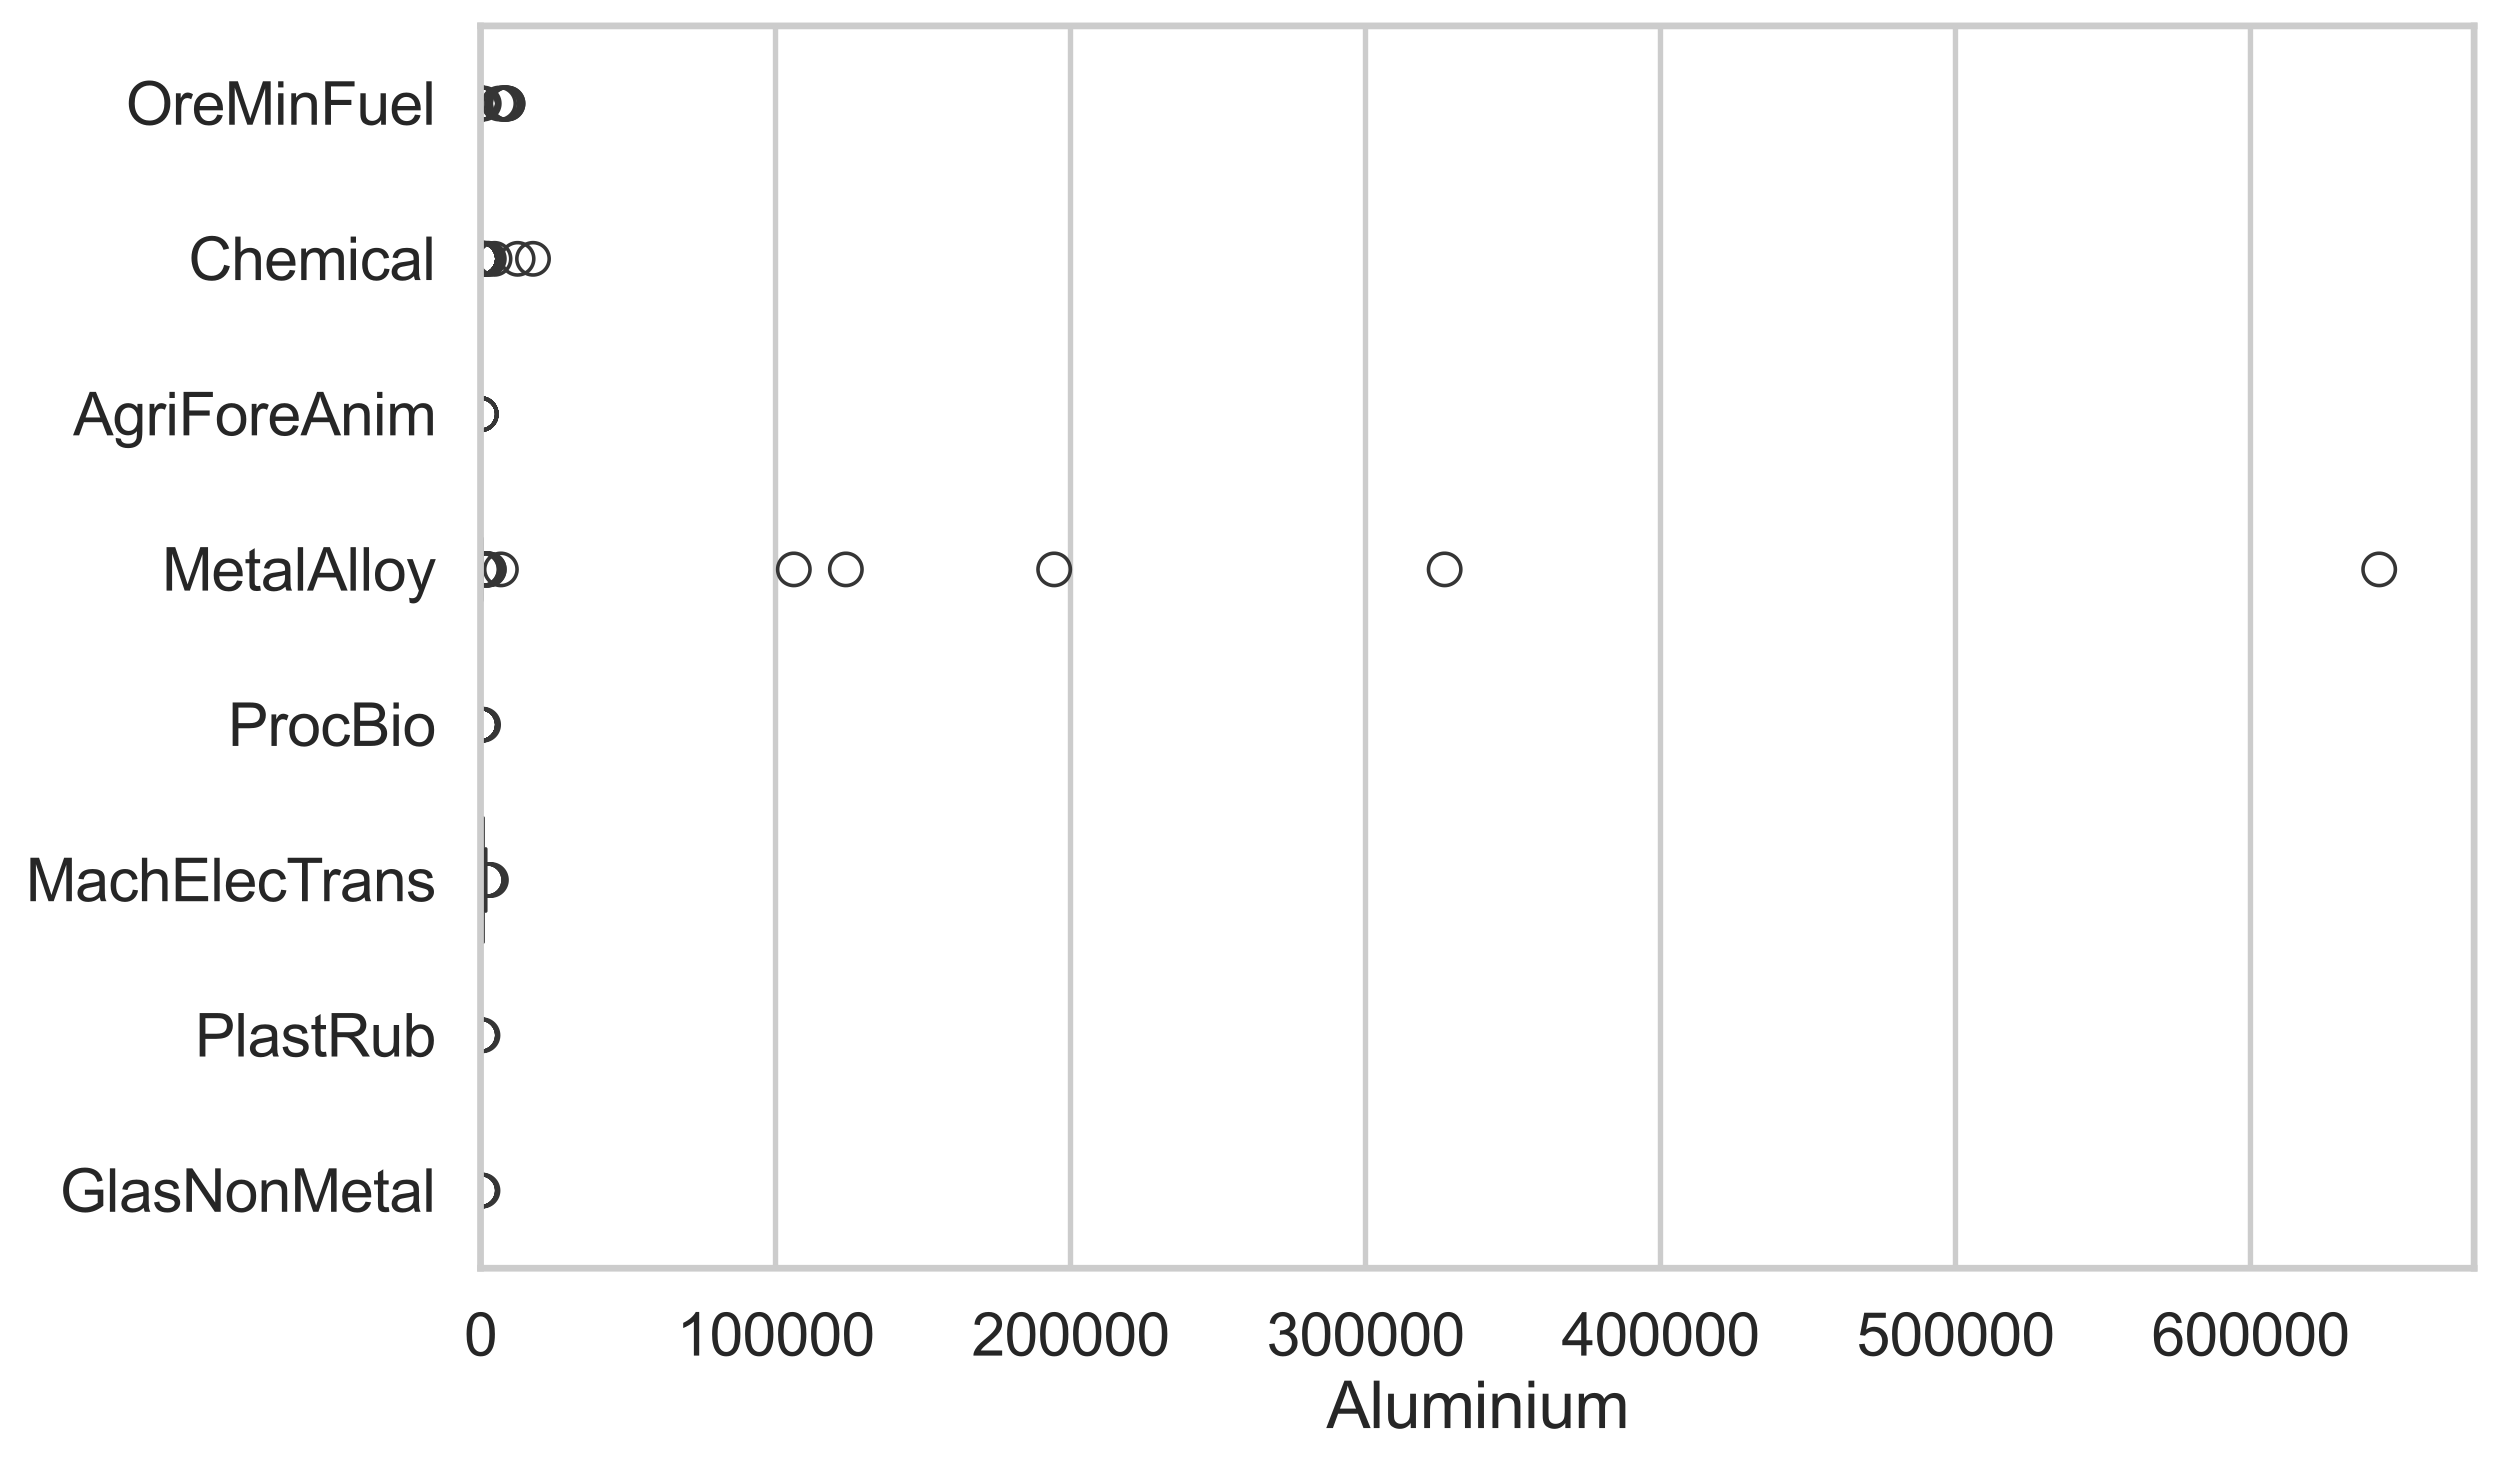 <?xml version="1.0" encoding="utf-8" standalone="no"?>
<!DOCTYPE svg PUBLIC "-//W3C//DTD SVG 1.1//EN"
  "http://www.w3.org/Graphics/SVG/1.1/DTD/svg11.dtd">
<svg xmlns:xlink="http://www.w3.org/1999/xlink" width="695.577pt" height="408.111pt" viewBox="0 0 695.577 408.111" xmlns="http://www.w3.org/2000/svg" version="1.1">
 <defs>
  <style type="text/css">*{stroke-linejoin: round; stroke-linecap: butt}</style>
 </defs>
 <g id="figure_1">
  <g id="patch_1">
   <path d="M 0 408.111 
L 695.577 408.111 
L 695.577 0 
L 0 0 
z
" style="fill: #ffffff"/>
  </g>
  <g id="axes_1">
   <g id="patch_2">
    <path d="M 133.697 352.86 
L 688.377 352.86 
L 688.377 7.2 
L 133.697 7.2 
z
" style="fill: #ffffff"/>
   </g>
   <g id="matplotlib.axis_1">
    <g id="xtick_1">
     <g id="line2d_1">
      <path d="M 133.697 352.86 
L 133.697 7.2 
" clip-path="url(#pdecc37260f)" style="fill: none; stroke: #cccccc; stroke-width: 1.5; stroke-linecap: round"/>
     </g>
     <g id="text_1">
      <!-- 0 -->
      <g style="fill: #262626" transform="translate(129.109 377.17) scale(0.165 -0.165)">
       <defs>
        <path id="ArialMT-30" d="M 266 2259 
Q 266 3072 433 3567 
Q 600 4063 929 4331 
Q 1259 4600 1759 4600 
Q 2128 4600 2406 4451 
Q 2684 4303 2865 4023 
Q 3047 3744 3150 3342 
Q 3253 2941 3253 2259 
Q 3253 1453 3087 958 
Q 2922 463 2592 192 
Q 2263 -78 1759 -78 
Q 1097 -78 719 397 
Q 266 969 266 2259 
z
M 844 2259 
Q 844 1131 1108 757 
Q 1372 384 1759 384 
Q 2147 384 2411 759 
Q 2675 1134 2675 2259 
Q 2675 3391 2411 3762 
Q 2147 4134 1753 4134 
Q 1366 4134 1134 3806 
Q 844 3388 844 2259 
z
" transform="scale(0.016)"/>
       </defs>
       <use xlink:href="#ArialMT-30"/>
      </g>
     </g>
    </g>
    <g id="xtick_2">
     <g id="line2d_2">
      <path d="M 215.772 352.86 
L 215.772 7.2 
" clip-path="url(#pdecc37260f)" style="fill: none; stroke: #cccccc; stroke-width: 1.5; stroke-linecap: round"/>
     </g>
     <g id="text_2">
      <!-- 100000 -->
      <g style="fill: #262626" transform="translate(188.246 377.17) scale(0.165 -0.165)">
       <defs>
        <path id="ArialMT-31" d="M 2384 0 
L 1822 0 
L 1822 3584 
Q 1619 3391 1289 3197 
Q 959 3003 697 2906 
L 697 3450 
Q 1169 3672 1522 3987 
Q 1875 4303 2022 4600 
L 2384 4600 
L 2384 0 
z
" transform="scale(0.016)"/>
       </defs>
       <use xlink:href="#ArialMT-31"/>
       <use xlink:href="#ArialMT-30" transform="translate(55.615 0)"/>
       <use xlink:href="#ArialMT-30" transform="translate(111.23 0)"/>
       <use xlink:href="#ArialMT-30" transform="translate(166.846 0)"/>
       <use xlink:href="#ArialMT-30" transform="translate(222.461 0)"/>
       <use xlink:href="#ArialMT-30" transform="translate(278.076 0)"/>
      </g>
     </g>
    </g>
    <g id="xtick_3">
     <g id="line2d_3">
      <path d="M 297.848 352.86 
L 297.848 7.2 
" clip-path="url(#pdecc37260f)" style="fill: none; stroke: #cccccc; stroke-width: 1.5; stroke-linecap: round"/>
     </g>
     <g id="text_3">
      <!-- 200000 -->
      <g style="fill: #262626" transform="translate(270.321 377.17) scale(0.165 -0.165)">
       <defs>
        <path id="ArialMT-32" d="M 3222 541 
L 3222 0 
L 194 0 
Q 188 203 259 391 
Q 375 700 629 1000 
Q 884 1300 1366 1694 
Q 2113 2306 2375 2664 
Q 2638 3022 2638 3341 
Q 2638 3675 2398 3904 
Q 2159 4134 1775 4134 
Q 1369 4134 1125 3890 
Q 881 3647 878 3216 
L 300 3275 
Q 359 3922 746 4261 
Q 1134 4600 1788 4600 
Q 2447 4600 2831 4234 
Q 3216 3869 3216 3328 
Q 3216 3053 3103 2787 
Q 2991 2522 2730 2228 
Q 2469 1934 1863 1422 
Q 1356 997 1212 845 
Q 1069 694 975 541 
L 3222 541 
z
" transform="scale(0.016)"/>
       </defs>
       <use xlink:href="#ArialMT-32"/>
       <use xlink:href="#ArialMT-30" transform="translate(55.615 0)"/>
       <use xlink:href="#ArialMT-30" transform="translate(111.23 0)"/>
       <use xlink:href="#ArialMT-30" transform="translate(166.846 0)"/>
       <use xlink:href="#ArialMT-30" transform="translate(222.461 0)"/>
       <use xlink:href="#ArialMT-30" transform="translate(278.076 0)"/>
      </g>
     </g>
    </g>
    <g id="xtick_4">
     <g id="line2d_4">
      <path d="M 379.923 352.86 
L 379.923 7.2 
" clip-path="url(#pdecc37260f)" style="fill: none; stroke: #cccccc; stroke-width: 1.5; stroke-linecap: round"/>
     </g>
     <g id="text_4">
      <!-- 300000 -->
      <g style="fill: #262626" transform="translate(352.397 377.17) scale(0.165 -0.165)">
       <defs>
        <path id="ArialMT-33" d="M 269 1209 
L 831 1284 
Q 928 806 1161 595 
Q 1394 384 1728 384 
Q 2125 384 2398 659 
Q 2672 934 2672 1341 
Q 2672 1728 2419 1979 
Q 2166 2231 1775 2231 
Q 1616 2231 1378 2169 
L 1441 2663 
Q 1497 2656 1531 2656 
Q 1891 2656 2178 2843 
Q 2466 3031 2466 3422 
Q 2466 3731 2256 3934 
Q 2047 4138 1716 4138 
Q 1388 4138 1169 3931 
Q 950 3725 888 3313 
L 325 3413 
Q 428 3978 793 4289 
Q 1159 4600 1703 4600 
Q 2078 4600 2393 4439 
Q 2709 4278 2876 4000 
Q 3044 3722 3044 3409 
Q 3044 3113 2884 2869 
Q 2725 2625 2413 2481 
Q 2819 2388 3044 2092 
Q 3269 1797 3269 1353 
Q 3269 753 2831 336 
Q 2394 -81 1725 -81 
Q 1122 -81 723 278 
Q 325 638 269 1209 
z
" transform="scale(0.016)"/>
       </defs>
       <use xlink:href="#ArialMT-33"/>
       <use xlink:href="#ArialMT-30" transform="translate(55.615 0)"/>
       <use xlink:href="#ArialMT-30" transform="translate(111.23 0)"/>
       <use xlink:href="#ArialMT-30" transform="translate(166.846 0)"/>
       <use xlink:href="#ArialMT-30" transform="translate(222.461 0)"/>
       <use xlink:href="#ArialMT-30" transform="translate(278.076 0)"/>
      </g>
     </g>
    </g>
    <g id="xtick_5">
     <g id="line2d_5">
      <path d="M 461.999 352.86 
L 461.999 7.2 
" clip-path="url(#pdecc37260f)" style="fill: none; stroke: #cccccc; stroke-width: 1.5; stroke-linecap: round"/>
     </g>
     <g id="text_5">
      <!-- 400000 -->
      <g style="fill: #262626" transform="translate(434.472 377.17) scale(0.165 -0.165)">
       <defs>
        <path id="ArialMT-34" d="M 2069 0 
L 2069 1097 
L 81 1097 
L 81 1613 
L 2172 4581 
L 2631 4581 
L 2631 1613 
L 3250 1613 
L 3250 1097 
L 2631 1097 
L 2631 0 
L 2069 0 
z
M 2069 1613 
L 2069 3678 
L 634 1613 
L 2069 1613 
z
" transform="scale(0.016)"/>
       </defs>
       <use xlink:href="#ArialMT-34"/>
       <use xlink:href="#ArialMT-30" transform="translate(55.615 0)"/>
       <use xlink:href="#ArialMT-30" transform="translate(111.23 0)"/>
       <use xlink:href="#ArialMT-30" transform="translate(166.846 0)"/>
       <use xlink:href="#ArialMT-30" transform="translate(222.461 0)"/>
       <use xlink:href="#ArialMT-30" transform="translate(278.076 0)"/>
      </g>
     </g>
    </g>
    <g id="xtick_6">
     <g id="line2d_6">
      <path d="M 544.074 352.86 
L 544.074 7.2 
" clip-path="url(#pdecc37260f)" style="fill: none; stroke: #cccccc; stroke-width: 1.5; stroke-linecap: round"/>
     </g>
     <g id="text_6">
      <!-- 500000 -->
      <g style="fill: #262626" transform="translate(516.548 377.17) scale(0.165 -0.165)">
       <defs>
        <path id="ArialMT-35" d="M 266 1200 
L 856 1250 
Q 922 819 1161 601 
Q 1400 384 1738 384 
Q 2144 384 2425 690 
Q 2706 997 2706 1503 
Q 2706 1984 2436 2262 
Q 2166 2541 1728 2541 
Q 1456 2541 1237 2417 
Q 1019 2294 894 2097 
L 366 2166 
L 809 4519 
L 3088 4519 
L 3088 3981 
L 1259 3981 
L 1013 2750 
Q 1425 3038 1878 3038 
Q 2478 3038 2890 2622 
Q 3303 2206 3303 1553 
Q 3303 931 2941 478 
Q 2500 -78 1738 -78 
Q 1113 -78 717 272 
Q 322 622 266 1200 
z
" transform="scale(0.016)"/>
       </defs>
       <use xlink:href="#ArialMT-35"/>
       <use xlink:href="#ArialMT-30" transform="translate(55.615 0)"/>
       <use xlink:href="#ArialMT-30" transform="translate(111.23 0)"/>
       <use xlink:href="#ArialMT-30" transform="translate(166.846 0)"/>
       <use xlink:href="#ArialMT-30" transform="translate(222.461 0)"/>
       <use xlink:href="#ArialMT-30" transform="translate(278.076 0)"/>
      </g>
     </g>
    </g>
    <g id="xtick_7">
     <g id="line2d_7">
      <path d="M 626.15 352.86 
L 626.15 7.2 
" clip-path="url(#pdecc37260f)" style="fill: none; stroke: #cccccc; stroke-width: 1.5; stroke-linecap: round"/>
     </g>
     <g id="text_7">
      <!-- 600000 -->
      <g style="fill: #262626" transform="translate(598.623 377.17) scale(0.165 -0.165)">
       <defs>
        <path id="ArialMT-36" d="M 3184 3459 
L 2625 3416 
Q 2550 3747 2413 3897 
Q 2184 4138 1850 4138 
Q 1581 4138 1378 3988 
Q 1113 3794 959 3422 
Q 806 3050 800 2363 
Q 1003 2672 1297 2822 
Q 1591 2972 1913 2972 
Q 2475 2972 2870 2558 
Q 3266 2144 3266 1488 
Q 3266 1056 3080 686 
Q 2894 316 2569 119 
Q 2244 -78 1831 -78 
Q 1128 -78 684 439 
Q 241 956 241 2144 
Q 241 3472 731 4075 
Q 1159 4600 1884 4600 
Q 2425 4600 2770 4297 
Q 3116 3994 3184 3459 
z
M 888 1484 
Q 888 1194 1011 928 
Q 1134 663 1356 523 
Q 1578 384 1822 384 
Q 2178 384 2434 671 
Q 2691 959 2691 1453 
Q 2691 1928 2437 2201 
Q 2184 2475 1800 2475 
Q 1419 2475 1153 2201 
Q 888 1928 888 1484 
z
" transform="scale(0.016)"/>
       </defs>
       <use xlink:href="#ArialMT-36"/>
       <use xlink:href="#ArialMT-30" transform="translate(55.615 0)"/>
       <use xlink:href="#ArialMT-30" transform="translate(111.23 0)"/>
       <use xlink:href="#ArialMT-30" transform="translate(166.846 0)"/>
       <use xlink:href="#ArialMT-30" transform="translate(222.461 0)"/>
       <use xlink:href="#ArialMT-30" transform="translate(278.076 0)"/>
      </g>
     </g>
    </g>
    <g id="text_8">
     <!-- Aluminium -->
     <g style="fill: #262626" transform="translate(369.027 397.334) scale(0.18 -0.18)">
      <defs>
       <path id="ArialMT-41" d="M -9 0 
L 1750 4581 
L 2403 4581 
L 4278 0 
L 3588 0 
L 3053 1388 
L 1138 1388 
L 634 0 
L -9 0 
z
M 1313 1881 
L 2866 1881 
L 2388 3150 
Q 2169 3728 2063 4100 
Q 1975 3659 1816 3225 
L 1313 1881 
z
" transform="scale(0.016)"/>
       <path id="ArialMT-6c" d="M 409 0 
L 409 4581 
L 972 4581 
L 972 0 
L 409 0 
z
" transform="scale(0.016)"/>
       <path id="ArialMT-75" d="M 2597 0 
L 2597 488 
Q 2209 -75 1544 -75 
Q 1250 -75 995 37 
Q 741 150 617 320 
Q 494 491 444 738 
Q 409 903 409 1263 
L 409 3319 
L 972 3319 
L 972 1478 
Q 972 1038 1006 884 
Q 1059 663 1231 536 
Q 1403 409 1656 409 
Q 1909 409 2131 539 
Q 2353 669 2445 892 
Q 2538 1116 2538 1541 
L 2538 3319 
L 3100 3319 
L 3100 0 
L 2597 0 
z
" transform="scale(0.016)"/>
       <path id="ArialMT-6d" d="M 422 0 
L 422 3319 
L 925 3319 
L 925 2853 
Q 1081 3097 1340 3245 
Q 1600 3394 1931 3394 
Q 2300 3394 2536 3241 
Q 2772 3088 2869 2813 
Q 3263 3394 3894 3394 
Q 4388 3394 4653 3120 
Q 4919 2847 4919 2278 
L 4919 0 
L 4359 0 
L 4359 2091 
Q 4359 2428 4304 2576 
Q 4250 2725 4106 2815 
Q 3963 2906 3769 2906 
Q 3419 2906 3187 2673 
Q 2956 2441 2956 1928 
L 2956 0 
L 2394 0 
L 2394 2156 
Q 2394 2531 2256 2718 
Q 2119 2906 1806 2906 
Q 1569 2906 1367 2781 
Q 1166 2656 1075 2415 
Q 984 2175 984 1722 
L 984 0 
L 422 0 
z
" transform="scale(0.016)"/>
       <path id="ArialMT-69" d="M 425 3934 
L 425 4581 
L 988 4581 
L 988 3934 
L 425 3934 
z
M 425 0 
L 425 3319 
L 988 3319 
L 988 0 
L 425 0 
z
" transform="scale(0.016)"/>
       <path id="ArialMT-6e" d="M 422 0 
L 422 3319 
L 928 3319 
L 928 2847 
Q 1294 3394 1984 3394 
Q 2284 3394 2536 3286 
Q 2788 3178 2913 3003 
Q 3038 2828 3088 2588 
Q 3119 2431 3119 2041 
L 3119 0 
L 2556 0 
L 2556 2019 
Q 2556 2363 2490 2533 
Q 2425 2703 2258 2804 
Q 2091 2906 1866 2906 
Q 1506 2906 1245 2678 
Q 984 2450 984 1813 
L 984 0 
L 422 0 
z
" transform="scale(0.016)"/>
      </defs>
      <use xlink:href="#ArialMT-41"/>
      <use xlink:href="#ArialMT-6c" transform="translate(66.699 0)"/>
      <use xlink:href="#ArialMT-75" transform="translate(88.916 0)"/>
      <use xlink:href="#ArialMT-6d" transform="translate(144.531 0)"/>
      <use xlink:href="#ArialMT-69" transform="translate(227.832 0)"/>
      <use xlink:href="#ArialMT-6e" transform="translate(250.049 0)"/>
      <use xlink:href="#ArialMT-69" transform="translate(305.664 0)"/>
      <use xlink:href="#ArialMT-75" transform="translate(327.881 0)"/>
      <use xlink:href="#ArialMT-6d" transform="translate(383.496 0)"/>
     </g>
    </g>
   </g>
   <g id="matplotlib.axis_2">
    <g id="ytick_1">
     <g id="text_9">
      <!-- OreMinFuel -->
      <g style="fill: #262626" transform="translate(35.013 34.709) scale(0.165 -0.165)">
       <defs>
        <path id="ArialMT-4f" d="M 309 2231 
Q 309 3372 921 4017 
Q 1534 4663 2503 4663 
Q 3138 4663 3647 4359 
Q 4156 4056 4423 3514 
Q 4691 2972 4691 2284 
Q 4691 1588 4409 1038 
Q 4128 488 3612 205 
Q 3097 -78 2500 -78 
Q 1853 -78 1343 234 
Q 834 547 571 1087 
Q 309 1628 309 2231 
z
M 934 2222 
Q 934 1394 1379 917 
Q 1825 441 2497 441 
Q 3181 441 3623 922 
Q 4066 1403 4066 2288 
Q 4066 2847 3877 3264 
Q 3688 3681 3323 3911 
Q 2959 4141 2506 4141 
Q 1863 4141 1398 3698 
Q 934 3256 934 2222 
z
" transform="scale(0.016)"/>
        <path id="ArialMT-72" d="M 416 0 
L 416 3319 
L 922 3319 
L 922 2816 
Q 1116 3169 1280 3281 
Q 1444 3394 1641 3394 
Q 1925 3394 2219 3213 
L 2025 2691 
Q 1819 2813 1613 2813 
Q 1428 2813 1281 2702 
Q 1134 2591 1072 2394 
Q 978 2094 978 1738 
L 978 0 
L 416 0 
z
" transform="scale(0.016)"/>
        <path id="ArialMT-65" d="M 2694 1069 
L 3275 997 
Q 3138 488 2766 206 
Q 2394 -75 1816 -75 
Q 1088 -75 661 373 
Q 234 822 234 1631 
Q 234 2469 665 2931 
Q 1097 3394 1784 3394 
Q 2450 3394 2872 2941 
Q 3294 2488 3294 1666 
Q 3294 1616 3291 1516 
L 816 1516 
Q 847 969 1125 678 
Q 1403 388 1819 388 
Q 2128 388 2347 550 
Q 2566 713 2694 1069 
z
M 847 1978 
L 2700 1978 
Q 2663 2397 2488 2606 
Q 2219 2931 1791 2931 
Q 1403 2931 1139 2672 
Q 875 2413 847 1978 
z
" transform="scale(0.016)"/>
        <path id="ArialMT-4d" d="M 475 0 
L 475 4581 
L 1388 4581 
L 2472 1338 
Q 2622 884 2691 659 
Q 2769 909 2934 1394 
L 4031 4581 
L 4847 4581 
L 4847 0 
L 4263 0 
L 4263 3834 
L 2931 0 
L 2384 0 
L 1059 3900 
L 1059 0 
L 475 0 
z
" transform="scale(0.016)"/>
        <path id="ArialMT-46" d="M 525 0 
L 525 4581 
L 3616 4581 
L 3616 4041 
L 1131 4041 
L 1131 2622 
L 3281 2622 
L 3281 2081 
L 1131 2081 
L 1131 0 
L 525 0 
z
" transform="scale(0.016)"/>
       </defs>
       <use xlink:href="#ArialMT-4f"/>
       <use xlink:href="#ArialMT-72" transform="translate(77.783 0)"/>
       <use xlink:href="#ArialMT-65" transform="translate(111.084 0)"/>
       <use xlink:href="#ArialMT-4d" transform="translate(166.699 0)"/>
       <use xlink:href="#ArialMT-69" transform="translate(250 0)"/>
       <use xlink:href="#ArialMT-6e" transform="translate(272.217 0)"/>
       <use xlink:href="#ArialMT-46" transform="translate(327.832 0)"/>
       <use xlink:href="#ArialMT-75" transform="translate(388.916 0)"/>
       <use xlink:href="#ArialMT-65" transform="translate(444.531 0)"/>
       <use xlink:href="#ArialMT-6c" transform="translate(500.146 0)"/>
      </g>
     </g>
    </g>
    <g id="ytick_2">
     <g id="text_10">
      <!-- Chemical -->
      <g style="fill: #262626" transform="translate(52.428 77.916) scale(0.165 -0.165)">
       <defs>
        <path id="ArialMT-43" d="M 3763 1606 
L 4369 1453 
Q 4178 706 3683 314 
Q 3188 -78 2472 -78 
Q 1731 -78 1267 223 
Q 803 525 561 1097 
Q 319 1669 319 2325 
Q 319 3041 592 3573 
Q 866 4106 1370 4382 
Q 1875 4659 2481 4659 
Q 3169 4659 3637 4309 
Q 4106 3959 4291 3325 
L 3694 3184 
Q 3534 3684 3231 3912 
Q 2928 4141 2469 4141 
Q 1941 4141 1586 3887 
Q 1231 3634 1087 3207 
Q 944 2781 944 2328 
Q 944 1744 1114 1308 
Q 1284 872 1643 656 
Q 2003 441 2422 441 
Q 2931 441 3284 734 
Q 3638 1028 3763 1606 
z
" transform="scale(0.016)"/>
        <path id="ArialMT-68" d="M 422 0 
L 422 4581 
L 984 4581 
L 984 2938 
Q 1378 3394 1978 3394 
Q 2347 3394 2619 3248 
Q 2891 3103 3008 2847 
Q 3125 2591 3125 2103 
L 3125 0 
L 2563 0 
L 2563 2103 
Q 2563 2525 2380 2717 
Q 2197 2909 1863 2909 
Q 1613 2909 1392 2779 
Q 1172 2650 1078 2428 
Q 984 2206 984 1816 
L 984 0 
L 422 0 
z
" transform="scale(0.016)"/>
        <path id="ArialMT-63" d="M 2588 1216 
L 3141 1144 
Q 3050 572 2676 248 
Q 2303 -75 1759 -75 
Q 1078 -75 664 370 
Q 250 816 250 1647 
Q 250 2184 428 2587 
Q 606 2991 970 3192 
Q 1334 3394 1763 3394 
Q 2303 3394 2647 3120 
Q 2991 2847 3088 2344 
L 2541 2259 
Q 2463 2594 2264 2762 
Q 2066 2931 1784 2931 
Q 1359 2931 1093 2626 
Q 828 2322 828 1663 
Q 828 994 1084 691 
Q 1341 388 1753 388 
Q 2084 388 2306 591 
Q 2528 794 2588 1216 
z
" transform="scale(0.016)"/>
        <path id="ArialMT-61" d="M 2588 409 
Q 2275 144 1986 34 
Q 1697 -75 1366 -75 
Q 819 -75 525 192 
Q 231 459 231 875 
Q 231 1119 342 1320 
Q 453 1522 633 1644 
Q 813 1766 1038 1828 
Q 1203 1872 1538 1913 
Q 2219 1994 2541 2106 
Q 2544 2222 2544 2253 
Q 2544 2597 2384 2738 
Q 2169 2928 1744 2928 
Q 1347 2928 1158 2789 
Q 969 2650 878 2297 
L 328 2372 
Q 403 2725 575 2942 
Q 747 3159 1072 3276 
Q 1397 3394 1825 3394 
Q 2250 3394 2515 3294 
Q 2781 3194 2906 3042 
Q 3031 2891 3081 2659 
Q 3109 2516 3109 2141 
L 3109 1391 
Q 3109 606 3145 398 
Q 3181 191 3288 0 
L 2700 0 
Q 2613 175 2588 409 
z
M 2541 1666 
Q 2234 1541 1622 1453 
Q 1275 1403 1131 1340 
Q 988 1278 909 1158 
Q 831 1038 831 891 
Q 831 666 1001 516 
Q 1172 366 1500 366 
Q 1825 366 2078 508 
Q 2331 650 2450 897 
Q 2541 1088 2541 1459 
L 2541 1666 
z
" transform="scale(0.016)"/>
       </defs>
       <use xlink:href="#ArialMT-43"/>
       <use xlink:href="#ArialMT-68" transform="translate(72.217 0)"/>
       <use xlink:href="#ArialMT-65" transform="translate(127.832 0)"/>
       <use xlink:href="#ArialMT-6d" transform="translate(183.447 0)"/>
       <use xlink:href="#ArialMT-69" transform="translate(266.748 0)"/>
       <use xlink:href="#ArialMT-63" transform="translate(288.965 0)"/>
       <use xlink:href="#ArialMT-61" transform="translate(338.965 0)"/>
       <use xlink:href="#ArialMT-6c" transform="translate(394.58 0)"/>
      </g>
     </g>
    </g>
    <g id="ytick_3">
     <g id="text_11">
      <!-- AgriForeAnim -->
      <g style="fill: #262626" transform="translate(20.341 121.124) scale(0.165 -0.165)">
       <defs>
        <path id="ArialMT-67" d="M 319 -275 
L 866 -356 
Q 900 -609 1056 -725 
Q 1266 -881 1628 -881 
Q 2019 -881 2231 -725 
Q 2444 -569 2519 -288 
Q 2563 -116 2559 434 
Q 2191 0 1641 0 
Q 956 0 581 494 
Q 206 988 206 1678 
Q 206 2153 378 2554 
Q 550 2956 876 3175 
Q 1203 3394 1644 3394 
Q 2231 3394 2613 2919 
L 2613 3319 
L 3131 3319 
L 3131 450 
Q 3131 -325 2973 -648 
Q 2816 -972 2473 -1159 
Q 2131 -1347 1631 -1347 
Q 1038 -1347 672 -1080 
Q 306 -813 319 -275 
z
M 784 1719 
Q 784 1066 1043 766 
Q 1303 466 1694 466 
Q 2081 466 2343 764 
Q 2606 1063 2606 1700 
Q 2606 2309 2336 2618 
Q 2066 2928 1684 2928 
Q 1309 2928 1046 2623 
Q 784 2319 784 1719 
z
" transform="scale(0.016)"/>
        <path id="ArialMT-6f" d="M 213 1659 
Q 213 2581 725 3025 
Q 1153 3394 1769 3394 
Q 2453 3394 2887 2945 
Q 3322 2497 3322 1706 
Q 3322 1066 3130 698 
Q 2938 331 2570 128 
Q 2203 -75 1769 -75 
Q 1072 -75 642 372 
Q 213 819 213 1659 
z
M 791 1659 
Q 791 1022 1069 705 
Q 1347 388 1769 388 
Q 2188 388 2466 706 
Q 2744 1025 2744 1678 
Q 2744 2294 2464 2611 
Q 2184 2928 1769 2928 
Q 1347 2928 1069 2612 
Q 791 2297 791 1659 
z
" transform="scale(0.016)"/>
       </defs>
       <use xlink:href="#ArialMT-41"/>
       <use xlink:href="#ArialMT-67" transform="translate(66.699 0)"/>
       <use xlink:href="#ArialMT-72" transform="translate(122.314 0)"/>
       <use xlink:href="#ArialMT-69" transform="translate(155.615 0)"/>
       <use xlink:href="#ArialMT-46" transform="translate(177.832 0)"/>
       <use xlink:href="#ArialMT-6f" transform="translate(238.916 0)"/>
       <use xlink:href="#ArialMT-72" transform="translate(294.531 0)"/>
       <use xlink:href="#ArialMT-65" transform="translate(327.832 0)"/>
       <use xlink:href="#ArialMT-41" transform="translate(383.447 0)"/>
       <use xlink:href="#ArialMT-6e" transform="translate(450.146 0)"/>
       <use xlink:href="#ArialMT-69" transform="translate(505.762 0)"/>
       <use xlink:href="#ArialMT-6d" transform="translate(527.979 0)"/>
      </g>
     </g>
    </g>
    <g id="ytick_4">
     <g id="text_12">
      <!-- MetalAlloy -->
      <g style="fill: #262626" transform="translate(45.088 164.331) scale(0.165 -0.165)">
       <defs>
        <path id="ArialMT-74" d="M 1650 503 
L 1731 6 
Q 1494 -44 1306 -44 
Q 1000 -44 831 53 
Q 663 150 594 308 
Q 525 466 525 972 
L 525 2881 
L 113 2881 
L 113 3319 
L 525 3319 
L 525 4141 
L 1084 4478 
L 1084 3319 
L 1650 3319 
L 1650 2881 
L 1084 2881 
L 1084 941 
Q 1084 700 1114 631 
Q 1144 563 1211 522 
Q 1278 481 1403 481 
Q 1497 481 1650 503 
z
" transform="scale(0.016)"/>
        <path id="ArialMT-79" d="M 397 -1278 
L 334 -750 
Q 519 -800 656 -800 
Q 844 -800 956 -737 
Q 1069 -675 1141 -563 
Q 1194 -478 1313 -144 
Q 1328 -97 1363 -6 
L 103 3319 
L 709 3319 
L 1400 1397 
Q 1534 1031 1641 628 
Q 1738 1016 1872 1384 
L 2581 3319 
L 3144 3319 
L 1881 -56 
Q 1678 -603 1566 -809 
Q 1416 -1088 1222 -1217 
Q 1028 -1347 759 -1347 
Q 597 -1347 397 -1278 
z
" transform="scale(0.016)"/>
       </defs>
       <use xlink:href="#ArialMT-4d"/>
       <use xlink:href="#ArialMT-65" transform="translate(83.301 0)"/>
       <use xlink:href="#ArialMT-74" transform="translate(138.916 0)"/>
       <use xlink:href="#ArialMT-61" transform="translate(166.699 0)"/>
       <use xlink:href="#ArialMT-6c" transform="translate(222.314 0)"/>
       <use xlink:href="#ArialMT-41" transform="translate(244.531 0)"/>
       <use xlink:href="#ArialMT-6c" transform="translate(311.23 0)"/>
       <use xlink:href="#ArialMT-6c" transform="translate(333.447 0)"/>
       <use xlink:href="#ArialMT-6f" transform="translate(355.664 0)"/>
       <use xlink:href="#ArialMT-79" transform="translate(411.279 0)"/>
      </g>
     </g>
    </g>
    <g id="ytick_5">
     <g id="text_13">
      <!-- ProcBio -->
      <g style="fill: #262626" transform="translate(63.424 207.539) scale(0.165 -0.165)">
       <defs>
        <path id="ArialMT-50" d="M 494 0 
L 494 4581 
L 2222 4581 
Q 2678 4581 2919 4538 
Q 3256 4481 3484 4323 
Q 3713 4166 3852 3881 
Q 3991 3597 3991 3256 
Q 3991 2672 3619 2267 
Q 3247 1863 2275 1863 
L 1100 1863 
L 1100 0 
L 494 0 
z
M 1100 2403 
L 2284 2403 
Q 2872 2403 3119 2622 
Q 3366 2841 3366 3238 
Q 3366 3525 3220 3729 
Q 3075 3934 2838 4000 
Q 2684 4041 2272 4041 
L 1100 4041 
L 1100 2403 
z
" transform="scale(0.016)"/>
        <path id="ArialMT-42" d="M 469 0 
L 469 4581 
L 2188 4581 
Q 2713 4581 3030 4442 
Q 3347 4303 3526 4014 
Q 3706 3725 3706 3409 
Q 3706 3116 3547 2856 
Q 3388 2597 3066 2438 
Q 3481 2316 3704 2022 
Q 3928 1728 3928 1328 
Q 3928 1006 3792 729 
Q 3656 453 3456 303 
Q 3256 153 2954 76 
Q 2653 0 2216 0 
L 469 0 
z
M 1075 2656 
L 2066 2656 
Q 2469 2656 2644 2709 
Q 2875 2778 2992 2937 
Q 3109 3097 3109 3338 
Q 3109 3566 3000 3739 
Q 2891 3913 2687 3977 
Q 2484 4041 1991 4041 
L 1075 4041 
L 1075 2656 
z
M 1075 541 
L 2216 541 
Q 2509 541 2628 563 
Q 2838 600 2978 687 
Q 3119 775 3209 942 
Q 3300 1109 3300 1328 
Q 3300 1584 3169 1773 
Q 3038 1963 2805 2039 
Q 2572 2116 2134 2116 
L 1075 2116 
L 1075 541 
z
" transform="scale(0.016)"/>
       </defs>
       <use xlink:href="#ArialMT-50"/>
       <use xlink:href="#ArialMT-72" transform="translate(66.699 0)"/>
       <use xlink:href="#ArialMT-6f" transform="translate(100 0)"/>
       <use xlink:href="#ArialMT-63" transform="translate(155.615 0)"/>
       <use xlink:href="#ArialMT-42" transform="translate(205.615 0)"/>
       <use xlink:href="#ArialMT-69" transform="translate(272.314 0)"/>
       <use xlink:href="#ArialMT-6f" transform="translate(294.531 0)"/>
      </g>
     </g>
    </g>
    <g id="ytick_6">
     <g id="text_14">
      <!-- MachElecTrans -->
      <g style="fill: #262626" transform="translate(7.2 250.746) scale(0.165 -0.165)">
       <defs>
        <path id="ArialMT-45" d="M 506 0 
L 506 4581 
L 3819 4581 
L 3819 4041 
L 1113 4041 
L 1113 2638 
L 3647 2638 
L 3647 2100 
L 1113 2100 
L 1113 541 
L 3925 541 
L 3925 0 
L 506 0 
z
" transform="scale(0.016)"/>
        <path id="ArialMT-54" d="M 1659 0 
L 1659 4041 
L 150 4041 
L 150 4581 
L 3781 4581 
L 3781 4041 
L 2266 4041 
L 2266 0 
L 1659 0 
z
" transform="scale(0.016)"/>
        <path id="ArialMT-73" d="M 197 991 
L 753 1078 
Q 800 744 1014 566 
Q 1228 388 1613 388 
Q 2000 388 2187 545 
Q 2375 703 2375 916 
Q 2375 1106 2209 1216 
Q 2094 1291 1634 1406 
Q 1016 1563 777 1677 
Q 538 1791 414 1992 
Q 291 2194 291 2438 
Q 291 2659 392 2848 
Q 494 3038 669 3163 
Q 800 3259 1026 3326 
Q 1253 3394 1513 3394 
Q 1903 3394 2198 3281 
Q 2494 3169 2634 2976 
Q 2775 2784 2828 2463 
L 2278 2388 
Q 2241 2644 2061 2787 
Q 1881 2931 1553 2931 
Q 1166 2931 1000 2803 
Q 834 2675 834 2503 
Q 834 2394 903 2306 
Q 972 2216 1119 2156 
Q 1203 2125 1616 2013 
Q 2213 1853 2448 1751 
Q 2684 1650 2818 1456 
Q 2953 1263 2953 975 
Q 2953 694 2789 445 
Q 2625 197 2315 61 
Q 2006 -75 1616 -75 
Q 969 -75 630 194 
Q 291 463 197 991 
z
" transform="scale(0.016)"/>
       </defs>
       <use xlink:href="#ArialMT-4d"/>
       <use xlink:href="#ArialMT-61" transform="translate(83.301 0)"/>
       <use xlink:href="#ArialMT-63" transform="translate(138.916 0)"/>
       <use xlink:href="#ArialMT-68" transform="translate(188.916 0)"/>
       <use xlink:href="#ArialMT-45" transform="translate(244.531 0)"/>
       <use xlink:href="#ArialMT-6c" transform="translate(311.23 0)"/>
       <use xlink:href="#ArialMT-65" transform="translate(333.447 0)"/>
       <use xlink:href="#ArialMT-63" transform="translate(389.062 0)"/>
       <use xlink:href="#ArialMT-54" transform="translate(439.062 0)"/>
       <use xlink:href="#ArialMT-72" transform="translate(496.396 0)"/>
       <use xlink:href="#ArialMT-61" transform="translate(529.697 0)"/>
       <use xlink:href="#ArialMT-6e" transform="translate(585.312 0)"/>
       <use xlink:href="#ArialMT-73" transform="translate(640.928 0)"/>
      </g>
     </g>
    </g>
    <g id="ytick_7">
     <g id="text_15">
      <!-- PlastRub -->
      <g style="fill: #262626" transform="translate(54.248 293.954) scale(0.165 -0.165)">
       <defs>
        <path id="ArialMT-52" d="M 503 0 
L 503 4581 
L 2534 4581 
Q 3147 4581 3465 4457 
Q 3784 4334 3975 4021 
Q 4166 3709 4166 3331 
Q 4166 2844 3850 2509 
Q 3534 2175 2875 2084 
Q 3116 1969 3241 1856 
Q 3506 1613 3744 1247 
L 4541 0 
L 3778 0 
L 3172 953 
Q 2906 1366 2734 1584 
Q 2563 1803 2427 1890 
Q 2291 1978 2150 2013 
Q 2047 2034 1813 2034 
L 1109 2034 
L 1109 0 
L 503 0 
z
M 1109 2559 
L 2413 2559 
Q 2828 2559 3062 2645 
Q 3297 2731 3419 2920 
Q 3541 3109 3541 3331 
Q 3541 3656 3305 3865 
Q 3069 4075 2559 4075 
L 1109 4075 
L 1109 2559 
z
" transform="scale(0.016)"/>
        <path id="ArialMT-62" d="M 941 0 
L 419 0 
L 419 4581 
L 981 4581 
L 981 2947 
Q 1338 3394 1891 3394 
Q 2197 3394 2470 3270 
Q 2744 3147 2920 2923 
Q 3097 2700 3197 2384 
Q 3297 2069 3297 1709 
Q 3297 856 2875 390 
Q 2453 -75 1863 -75 
Q 1275 -75 941 416 
L 941 0 
z
M 934 1684 
Q 934 1088 1097 822 
Q 1363 388 1816 388 
Q 2184 388 2453 708 
Q 2722 1028 2722 1663 
Q 2722 2313 2464 2622 
Q 2206 2931 1841 2931 
Q 1472 2931 1203 2611 
Q 934 2291 934 1684 
z
" transform="scale(0.016)"/>
       </defs>
       <use xlink:href="#ArialMT-50"/>
       <use xlink:href="#ArialMT-6c" transform="translate(66.699 0)"/>
       <use xlink:href="#ArialMT-61" transform="translate(88.916 0)"/>
       <use xlink:href="#ArialMT-73" transform="translate(144.531 0)"/>
       <use xlink:href="#ArialMT-74" transform="translate(194.531 0)"/>
       <use xlink:href="#ArialMT-52" transform="translate(222.314 0)"/>
       <use xlink:href="#ArialMT-75" transform="translate(294.531 0)"/>
       <use xlink:href="#ArialMT-62" transform="translate(350.146 0)"/>
      </g>
     </g>
    </g>
    <g id="ytick_8">
     <g id="text_16">
      <!-- GlasNonMetal -->
      <g style="fill: #262626" transform="translate(16.659 337.161) scale(0.165 -0.165)">
       <defs>
        <path id="ArialMT-47" d="M 2638 1797 
L 2638 2334 
L 4578 2338 
L 4578 638 
Q 4131 281 3656 101 
Q 3181 -78 2681 -78 
Q 2006 -78 1454 211 
Q 903 500 622 1047 
Q 341 1594 341 2269 
Q 341 2938 620 3517 
Q 900 4097 1425 4378 
Q 1950 4659 2634 4659 
Q 3131 4659 3532 4498 
Q 3934 4338 4162 4050 
Q 4391 3763 4509 3300 
L 3963 3150 
Q 3859 3500 3706 3700 
Q 3553 3900 3268 4020 
Q 2984 4141 2638 4141 
Q 2222 4141 1919 4014 
Q 1616 3888 1430 3681 
Q 1244 3475 1141 3228 
Q 966 2803 966 2306 
Q 966 1694 1177 1281 
Q 1388 869 1791 669 
Q 2194 469 2647 469 
Q 3041 469 3416 620 
Q 3791 772 3984 944 
L 3984 1797 
L 2638 1797 
z
" transform="scale(0.016)"/>
        <path id="ArialMT-4e" d="M 488 0 
L 488 4581 
L 1109 4581 
L 3516 984 
L 3516 4581 
L 4097 4581 
L 4097 0 
L 3475 0 
L 1069 3600 
L 1069 0 
L 488 0 
z
" transform="scale(0.016)"/>
       </defs>
       <use xlink:href="#ArialMT-47"/>
       <use xlink:href="#ArialMT-6c" transform="translate(77.783 0)"/>
       <use xlink:href="#ArialMT-61" transform="translate(100 0)"/>
       <use xlink:href="#ArialMT-73" transform="translate(155.615 0)"/>
       <use xlink:href="#ArialMT-4e" transform="translate(205.615 0)"/>
       <use xlink:href="#ArialMT-6f" transform="translate(277.832 0)"/>
       <use xlink:href="#ArialMT-6e" transform="translate(333.447 0)"/>
       <use xlink:href="#ArialMT-4d" transform="translate(389.062 0)"/>
       <use xlink:href="#ArialMT-65" transform="translate(472.363 0)"/>
       <use xlink:href="#ArialMT-74" transform="translate(527.979 0)"/>
       <use xlink:href="#ArialMT-61" transform="translate(555.762 0)"/>
       <use xlink:href="#ArialMT-6c" transform="translate(611.377 0)"/>
      </g>
     </g>
    </g>
   </g>
   <g id="patch_3">
    <path d="M 133.697 11.521 
L 133.697 46.087 
L 133.699 46.087 
L 133.699 11.521 
L 133.697 11.521 
z
" clip-path="url(#pdecc37260f)" style="fill: #ca74db; stroke: #353535; stroke-linejoin: miter"/>
   </g>
   <g id="line2d_8">
    <path d="M 133.697 28.804 
L 133.697 28.804 
" clip-path="url(#pdecc37260f)" style="fill: none; stroke: #353535"/>
   </g>
   <g id="line2d_9">
    <path d="M 133.699 28.804 
L 133.701 28.804 
" clip-path="url(#pdecc37260f)" style="fill: none; stroke: #353535"/>
   </g>
   <g id="line2d_10">
    <path d="M 133.697 20.162 
L 133.697 37.445 
" clip-path="url(#pdecc37260f)" style="fill: none; stroke: #353535; stroke-linecap: round"/>
   </g>
   <g id="line2d_11">
    <path d="M 133.701 20.162 
L 133.701 37.445 
" clip-path="url(#pdecc37260f)" style="fill: none; stroke: #353535; stroke-linecap: round"/>
   </g>
   <g id="line2d_12">
    <defs>
     <path id="m1f5217d571" d="M 0 4.5 
C 1.193 4.5 2.338 4.026 3.182 3.182 
C 4.026 2.338 4.5 1.193 4.5 0 
C 4.5 -1.193 4.026 -2.338 3.182 -3.182 
C 2.338 -4.026 1.193 -4.5 0 -4.5 
C -1.193 -4.5 -2.338 -4.026 -3.182 -3.182 
C -4.026 -2.338 -4.5 -1.193 -4.5 0 
C -4.5 1.193 -4.026 2.338 -3.182 3.182 
C -2.338 4.026 -1.193 4.5 0 4.5 
z
" style="stroke: #353535"/>
    </defs>
    <g clip-path="url(#pdecc37260f)">
     <use xlink:href="#m1f5217d571" x="139.869" y="28.804" style="fill-opacity: 0; stroke: #353535"/>
     <use xlink:href="#m1f5217d571" x="140.25" y="28.804" style="fill-opacity: 0; stroke: #353535"/>
     <use xlink:href="#m1f5217d571" x="140.673" y="28.804" style="fill-opacity: 0; stroke: #353535"/>
     <use xlink:href="#m1f5217d571" x="133.762" y="28.804" style="fill-opacity: 0; stroke: #353535"/>
     <use xlink:href="#m1f5217d571" x="133.72" y="28.804" style="fill-opacity: 0; stroke: #353535"/>
     <use xlink:href="#m1f5217d571" x="138.854" y="28.804" style="fill-opacity: 0; stroke: #353535"/>
     <use xlink:href="#m1f5217d571" x="140.673" y="28.804" style="fill-opacity: 0; stroke: #353535"/>
     <use xlink:href="#m1f5217d571" x="133.828" y="28.804" style="fill-opacity: 0; stroke: #353535"/>
     <use xlink:href="#m1f5217d571" x="133.703" y="28.804" style="fill-opacity: 0; stroke: #353535"/>
     <use xlink:href="#m1f5217d571" x="134.585" y="28.804" style="fill-opacity: 0; stroke: #353535"/>
     <use xlink:href="#m1f5217d571" x="140.445" y="28.804" style="fill-opacity: 0; stroke: #353535"/>
     <use xlink:href="#m1f5217d571" x="141.202" y="28.804" style="fill-opacity: 0; stroke: #353535"/>
     <use xlink:href="#m1f5217d571" x="133.713" y="28.804" style="fill-opacity: 0; stroke: #353535"/>
     <use xlink:href="#m1f5217d571" x="141.202" y="28.804" style="fill-opacity: 0; stroke: #353535"/>
     <use xlink:href="#m1f5217d571" x="133.719" y="28.804" style="fill-opacity: 0; stroke: #353535"/>
     <use xlink:href="#m1f5217d571" x="133.724" y="28.804" style="fill-opacity: 0; stroke: #353535"/>
     <use xlink:href="#m1f5217d571" x="140.614" y="28.804" style="fill-opacity: 0; stroke: #353535"/>
     <use xlink:href="#m1f5217d571" x="133.768" y="28.804" style="fill-opacity: 0; stroke: #353535"/>
     <use xlink:href="#m1f5217d571" x="133.969" y="28.804" style="fill-opacity: 0; stroke: #353535"/>
     <use xlink:href="#m1f5217d571" x="139.86" y="28.804" style="fill-opacity: 0; stroke: #353535"/>
     <use xlink:href="#m1f5217d571" x="133.922" y="28.804" style="fill-opacity: 0; stroke: #353535"/>
     <use xlink:href="#m1f5217d571" x="140.801" y="28.804" style="fill-opacity: 0; stroke: #353535"/>
     <use xlink:href="#m1f5217d571" x="139.83" y="28.804" style="fill-opacity: 0; stroke: #353535"/>
    </g>
   </g>
   <g id="patch_4">
    <path d="M 133.7 54.728 
L 133.7 89.294 
L 133.712 89.294 
L 133.712 54.728 
L 133.7 54.728 
z
" clip-path="url(#pdecc37260f)" style="fill: #5ca236; stroke: #353535; stroke-linejoin: miter"/>
   </g>
   <g id="line2d_13">
    <path d="M 133.7 72.011 
L 133.697 72.011 
" clip-path="url(#pdecc37260f)" style="fill: none; stroke: #353535"/>
   </g>
   <g id="line2d_14">
    <path d="M 133.712 72.011 
L 133.729 72.011 
" clip-path="url(#pdecc37260f)" style="fill: none; stroke: #353535"/>
   </g>
   <g id="line2d_15">
    <path d="M 133.697 63.37 
L 133.697 80.653 
" clip-path="url(#pdecc37260f)" style="fill: none; stroke: #353535; stroke-linecap: round"/>
   </g>
   <g id="line2d_16">
    <path d="M 133.729 63.37 
L 133.729 80.653 
" clip-path="url(#pdecc37260f)" style="fill: none; stroke: #353535; stroke-linecap: round"/>
   </g>
   <g id="line2d_17">
    <g clip-path="url(#pdecc37260f)">
     <use xlink:href="#m1f5217d571" x="133.823" y="72.011" style="fill-opacity: 0; stroke: #353535"/>
     <use xlink:href="#m1f5217d571" x="134.482" y="72.011" style="fill-opacity: 0; stroke: #353535"/>
     <use xlink:href="#m1f5217d571" x="137.598" y="72.011" style="fill-opacity: 0; stroke: #353535"/>
     <use xlink:href="#m1f5217d571" x="133.744" y="72.011" style="fill-opacity: 0; stroke: #353535"/>
     <use xlink:href="#m1f5217d571" x="133.843" y="72.011" style="fill-opacity: 0; stroke: #353535"/>
     <use xlink:href="#m1f5217d571" x="133.896" y="72.011" style="fill-opacity: 0; stroke: #353535"/>
     <use xlink:href="#m1f5217d571" x="133.732" y="72.011" style="fill-opacity: 0; stroke: #353535"/>
     <use xlink:href="#m1f5217d571" x="133.735" y="72.011" style="fill-opacity: 0; stroke: #353535"/>
     <use xlink:href="#m1f5217d571" x="134.591" y="72.011" style="fill-opacity: 0; stroke: #353535"/>
     <use xlink:href="#m1f5217d571" x="133.905" y="72.011" style="fill-opacity: 0; stroke: #353535"/>
     <use xlink:href="#m1f5217d571" x="133.753" y="72.011" style="fill-opacity: 0; stroke: #353535"/>
     <use xlink:href="#m1f5217d571" x="133.732" y="72.011" style="fill-opacity: 0; stroke: #353535"/>
     <use xlink:href="#m1f5217d571" x="133.729" y="72.011" style="fill-opacity: 0; stroke: #353535"/>
     <use xlink:href="#m1f5217d571" x="133.78" y="72.011" style="fill-opacity: 0; stroke: #353535"/>
     <use xlink:href="#m1f5217d571" x="133.734" y="72.011" style="fill-opacity: 0; stroke: #353535"/>
     <use xlink:href="#m1f5217d571" x="133.733" y="72.011" style="fill-opacity: 0; stroke: #353535"/>
     <use xlink:href="#m1f5217d571" x="134.167" y="72.011" style="fill-opacity: 0; stroke: #353535"/>
     <use xlink:href="#m1f5217d571" x="134.226" y="72.011" style="fill-opacity: 0; stroke: #353535"/>
     <use xlink:href="#m1f5217d571" x="135.734" y="72.011" style="fill-opacity: 0; stroke: #353535"/>
     <use xlink:href="#m1f5217d571" x="133.753" y="72.011" style="fill-opacity: 0; stroke: #353535"/>
     <use xlink:href="#m1f5217d571" x="133.843" y="72.011" style="fill-opacity: 0; stroke: #353535"/>
     <use xlink:href="#m1f5217d571" x="135.996" y="72.011" style="fill-opacity: 0; stroke: #353535"/>
     <use xlink:href="#m1f5217d571" x="133.779" y="72.011" style="fill-opacity: 0; stroke: #353535"/>
     <use xlink:href="#m1f5217d571" x="133.943" y="72.011" style="fill-opacity: 0; stroke: #353535"/>
     <use xlink:href="#m1f5217d571" x="134.04" y="72.011" style="fill-opacity: 0; stroke: #353535"/>
     <use xlink:href="#m1f5217d571" x="133.933" y="72.011" style="fill-opacity: 0; stroke: #353535"/>
     <use xlink:href="#m1f5217d571" x="133.74" y="72.011" style="fill-opacity: 0; stroke: #353535"/>
     <use xlink:href="#m1f5217d571" x="133.837" y="72.011" style="fill-opacity: 0; stroke: #353535"/>
     <use xlink:href="#m1f5217d571" x="133.779" y="72.011" style="fill-opacity: 0; stroke: #353535"/>
     <use xlink:href="#m1f5217d571" x="133.731" y="72.011" style="fill-opacity: 0; stroke: #353535"/>
     <use xlink:href="#m1f5217d571" x="133.783" y="72.011" style="fill-opacity: 0; stroke: #353535"/>
     <use xlink:href="#m1f5217d571" x="148.299" y="72.011" style="fill-opacity: 0; stroke: #353535"/>
     <use xlink:href="#m1f5217d571" x="133.732" y="72.011" style="fill-opacity: 0; stroke: #353535"/>
     <use xlink:href="#m1f5217d571" x="134.028" y="72.011" style="fill-opacity: 0; stroke: #353535"/>
     <use xlink:href="#m1f5217d571" x="133.742" y="72.011" style="fill-opacity: 0; stroke: #353535"/>
     <use xlink:href="#m1f5217d571" x="133.732" y="72.011" style="fill-opacity: 0; stroke: #353535"/>
     <use xlink:href="#m1f5217d571" x="133.761" y="72.011" style="fill-opacity: 0; stroke: #353535"/>
     <use xlink:href="#m1f5217d571" x="133.742" y="72.011" style="fill-opacity: 0; stroke: #353535"/>
     <use xlink:href="#m1f5217d571" x="133.758" y="72.011" style="fill-opacity: 0; stroke: #353535"/>
     <use xlink:href="#m1f5217d571" x="133.751" y="72.011" style="fill-opacity: 0; stroke: #353535"/>
     <use xlink:href="#m1f5217d571" x="133.767" y="72.011" style="fill-opacity: 0; stroke: #353535"/>
     <use xlink:href="#m1f5217d571" x="133.731" y="72.011" style="fill-opacity: 0; stroke: #353535"/>
     <use xlink:href="#m1f5217d571" x="133.928" y="72.011" style="fill-opacity: 0; stroke: #353535"/>
     <use xlink:href="#m1f5217d571" x="133.851" y="72.011" style="fill-opacity: 0; stroke: #353535"/>
     <use xlink:href="#m1f5217d571" x="133.74" y="72.011" style="fill-opacity: 0; stroke: #353535"/>
     <use xlink:href="#m1f5217d571" x="134.187" y="72.011" style="fill-opacity: 0; stroke: #353535"/>
     <use xlink:href="#m1f5217d571" x="133.813" y="72.011" style="fill-opacity: 0; stroke: #353535"/>
     <use xlink:href="#m1f5217d571" x="144.017" y="72.011" style="fill-opacity: 0; stroke: #353535"/>
     <use xlink:href="#m1f5217d571" x="133.809" y="72.011" style="fill-opacity: 0; stroke: #353535"/>
     <use xlink:href="#m1f5217d571" x="133.744" y="72.011" style="fill-opacity: 0; stroke: #353535"/>
     <use xlink:href="#m1f5217d571" x="133.74" y="72.011" style="fill-opacity: 0; stroke: #353535"/>
     <use xlink:href="#m1f5217d571" x="133.735" y="72.011" style="fill-opacity: 0; stroke: #353535"/>
     <use xlink:href="#m1f5217d571" x="133.965" y="72.011" style="fill-opacity: 0; stroke: #353535"/>
     <use xlink:href="#m1f5217d571" x="133.753" y="72.011" style="fill-opacity: 0; stroke: #353535"/>
     <use xlink:href="#m1f5217d571" x="133.922" y="72.011" style="fill-opacity: 0; stroke: #353535"/>
     <use xlink:href="#m1f5217d571" x="135.078" y="72.011" style="fill-opacity: 0; stroke: #353535"/>
     <use xlink:href="#m1f5217d571" x="134.246" y="72.011" style="fill-opacity: 0; stroke: #353535"/>
     <use xlink:href="#m1f5217d571" x="133.748" y="72.011" style="fill-opacity: 0; stroke: #353535"/>
     <use xlink:href="#m1f5217d571" x="133.74" y="72.011" style="fill-opacity: 0; stroke: #353535"/>
     <use xlink:href="#m1f5217d571" x="134.068" y="72.011" style="fill-opacity: 0; stroke: #353535"/>
     <use xlink:href="#m1f5217d571" x="133.732" y="72.011" style="fill-opacity: 0; stroke: #353535"/>
     <use xlink:href="#m1f5217d571" x="134.194" y="72.011" style="fill-opacity: 0; stroke: #353535"/>
     <use xlink:href="#m1f5217d571" x="133.733" y="72.011" style="fill-opacity: 0; stroke: #353535"/>
     <use xlink:href="#m1f5217d571" x="133.733" y="72.011" style="fill-opacity: 0; stroke: #353535"/>
     <use xlink:href="#m1f5217d571" x="133.739" y="72.011" style="fill-opacity: 0; stroke: #353535"/>
     <use xlink:href="#m1f5217d571" x="134.752" y="72.011" style="fill-opacity: 0; stroke: #353535"/>
     <use xlink:href="#m1f5217d571" x="133.74" y="72.011" style="fill-opacity: 0; stroke: #353535"/>
     <use xlink:href="#m1f5217d571" x="133.791" y="72.011" style="fill-opacity: 0; stroke: #353535"/>
     <use xlink:href="#m1f5217d571" x="135.003" y="72.011" style="fill-opacity: 0; stroke: #353535"/>
     <use xlink:href="#m1f5217d571" x="133.76" y="72.011" style="fill-opacity: 0; stroke: #353535"/>
     <use xlink:href="#m1f5217d571" x="133.75" y="72.011" style="fill-opacity: 0; stroke: #353535"/>
     <use xlink:href="#m1f5217d571" x="133.761" y="72.011" style="fill-opacity: 0; stroke: #353535"/>
     <use xlink:href="#m1f5217d571" x="134.339" y="72.011" style="fill-opacity: 0; stroke: #353535"/>
     <use xlink:href="#m1f5217d571" x="133.73" y="72.011" style="fill-opacity: 0; stroke: #353535"/>
     <use xlink:href="#m1f5217d571" x="133.779" y="72.011" style="fill-opacity: 0; stroke: #353535"/>
     <use xlink:href="#m1f5217d571" x="133.729" y="72.011" style="fill-opacity: 0; stroke: #353535"/>
     <use xlink:href="#m1f5217d571" x="133.769" y="72.011" style="fill-opacity: 0; stroke: #353535"/>
     <use xlink:href="#m1f5217d571" x="133.74" y="72.011" style="fill-opacity: 0; stroke: #353535"/>
     <use xlink:href="#m1f5217d571" x="133.984" y="72.011" style="fill-opacity: 0; stroke: #353535"/>
     <use xlink:href="#m1f5217d571" x="133.734" y="72.011" style="fill-opacity: 0; stroke: #353535"/>
     <use xlink:href="#m1f5217d571" x="133.841" y="72.011" style="fill-opacity: 0; stroke: #353535"/>
    </g>
   </g>
   <g id="patch_5">
    <path d="M 133.698 97.936 
L 133.698 132.502 
L 133.699 132.502 
L 133.699 97.936 
L 133.698 97.936 
z
" clip-path="url(#pdecc37260f)" style="fill: #68afd7; stroke: #353535; stroke-linejoin: miter"/>
   </g>
   <g id="line2d_18">
    <path d="M 133.698 115.219 
L 133.697 115.219 
" clip-path="url(#pdecc37260f)" style="fill: none; stroke: #353535"/>
   </g>
   <g id="line2d_19">
    <path d="M 133.699 115.219 
L 133.701 115.219 
" clip-path="url(#pdecc37260f)" style="fill: none; stroke: #353535"/>
   </g>
   <g id="line2d_20">
    <path d="M 133.697 106.577 
L 133.697 123.86 
" clip-path="url(#pdecc37260f)" style="fill: none; stroke: #353535; stroke-linecap: round"/>
   </g>
   <g id="line2d_21">
    <path d="M 133.701 106.577 
L 133.701 123.86 
" clip-path="url(#pdecc37260f)" style="fill: none; stroke: #353535; stroke-linecap: round"/>
   </g>
   <g id="line2d_22">
    <g clip-path="url(#pdecc37260f)">
     <use xlink:href="#m1f5217d571" x="133.702" y="115.219" style="fill-opacity: 0; stroke: #353535"/>
     <use xlink:href="#m1f5217d571" x="133.712" y="115.219" style="fill-opacity: 0; stroke: #353535"/>
     <use xlink:href="#m1f5217d571" x="133.702" y="115.219" style="fill-opacity: 0; stroke: #353535"/>
     <use xlink:href="#m1f5217d571" x="133.704" y="115.219" style="fill-opacity: 0; stroke: #353535"/>
     <use xlink:href="#m1f5217d571" x="133.705" y="115.219" style="fill-opacity: 0; stroke: #353535"/>
     <use xlink:href="#m1f5217d571" x="133.709" y="115.219" style="fill-opacity: 0; stroke: #353535"/>
     <use xlink:href="#m1f5217d571" x="133.706" y="115.219" style="fill-opacity: 0; stroke: #353535"/>
     <use xlink:href="#m1f5217d571" x="133.701" y="115.219" style="fill-opacity: 0; stroke: #353535"/>
     <use xlink:href="#m1f5217d571" x="133.704" y="115.219" style="fill-opacity: 0; stroke: #353535"/>
     <use xlink:href="#m1f5217d571" x="133.713" y="115.219" style="fill-opacity: 0; stroke: #353535"/>
     <use xlink:href="#m1f5217d571" x="133.702" y="115.219" style="fill-opacity: 0; stroke: #353535"/>
     <use xlink:href="#m1f5217d571" x="133.702" y="115.219" style="fill-opacity: 0; stroke: #353535"/>
     <use xlink:href="#m1f5217d571" x="133.779" y="115.219" style="fill-opacity: 0; stroke: #353535"/>
     <use xlink:href="#m1f5217d571" x="133.707" y="115.219" style="fill-opacity: 0; stroke: #353535"/>
     <use xlink:href="#m1f5217d571" x="133.702" y="115.219" style="fill-opacity: 0; stroke: #353535"/>
     <use xlink:href="#m1f5217d571" x="133.703" y="115.219" style="fill-opacity: 0; stroke: #353535"/>
     <use xlink:href="#m1f5217d571" x="133.701" y="115.219" style="fill-opacity: 0; stroke: #353535"/>
     <use xlink:href="#m1f5217d571" x="133.703" y="115.219" style="fill-opacity: 0; stroke: #353535"/>
     <use xlink:href="#m1f5217d571" x="133.711" y="115.219" style="fill-opacity: 0; stroke: #353535"/>
    </g>
   </g>
   <g id="patch_6">
    <path d="M 133.7 141.143 
L 133.7 175.709 
L 133.877 175.709 
L 133.877 141.143 
L 133.7 141.143 
z
" clip-path="url(#pdecc37260f)" style="fill: #daac58; stroke: #353535; stroke-linejoin: miter"/>
   </g>
   <g id="line2d_23">
    <path d="M 133.7 158.426 
L 133.697 158.426 
" clip-path="url(#pdecc37260f)" style="fill: none; stroke: #353535"/>
   </g>
   <g id="line2d_24">
    <path d="M 133.877 158.426 
L 134.079 158.426 
" clip-path="url(#pdecc37260f)" style="fill: none; stroke: #353535"/>
   </g>
   <g id="line2d_25">
    <path d="M 133.697 149.785 
L 133.697 167.068 
" clip-path="url(#pdecc37260f)" style="fill: none; stroke: #353535; stroke-linecap: round"/>
   </g>
   <g id="line2d_26">
    <path d="M 134.079 149.785 
L 134.079 167.068 
" clip-path="url(#pdecc37260f)" style="fill: none; stroke: #353535; stroke-linecap: round"/>
   </g>
   <g id="line2d_27">
    <g clip-path="url(#pdecc37260f)">
     <use xlink:href="#m1f5217d571" x="401.949" y="158.426" style="fill-opacity: 0; stroke: #353535"/>
     <use xlink:href="#m1f5217d571" x="134.677" y="158.426" style="fill-opacity: 0; stroke: #353535"/>
     <use xlink:href="#m1f5217d571" x="135.999" y="158.426" style="fill-opacity: 0; stroke: #353535"/>
     <use xlink:href="#m1f5217d571" x="135.33" y="158.426" style="fill-opacity: 0; stroke: #353535"/>
     <use xlink:href="#m1f5217d571" x="135.721" y="158.426" style="fill-opacity: 0; stroke: #353535"/>
     <use xlink:href="#m1f5217d571" x="135.488" y="158.426" style="fill-opacity: 0; stroke: #353535"/>
     <use xlink:href="#m1f5217d571" x="134.231" y="158.426" style="fill-opacity: 0; stroke: #353535"/>
     <use xlink:href="#m1f5217d571" x="220.866" y="158.426" style="fill-opacity: 0; stroke: #353535"/>
     <use xlink:href="#m1f5217d571" x="135.254" y="158.426" style="fill-opacity: 0; stroke: #353535"/>
     <use xlink:href="#m1f5217d571" x="135.305" y="158.426" style="fill-opacity: 0; stroke: #353535"/>
     <use xlink:href="#m1f5217d571" x="661.964" y="158.426" style="fill-opacity: 0; stroke: #353535"/>
     <use xlink:href="#m1f5217d571" x="293.3" y="158.426" style="fill-opacity: 0; stroke: #353535"/>
     <use xlink:href="#m1f5217d571" x="134.162" y="158.426" style="fill-opacity: 0; stroke: #353535"/>
     <use xlink:href="#m1f5217d571" x="135.958" y="158.426" style="fill-opacity: 0; stroke: #353535"/>
     <use xlink:href="#m1f5217d571" x="139.36" y="158.426" style="fill-opacity: 0; stroke: #353535"/>
     <use xlink:href="#m1f5217d571" x="135.213" y="158.426" style="fill-opacity: 0; stroke: #353535"/>
     <use xlink:href="#m1f5217d571" x="235.344" y="158.426" style="fill-opacity: 0; stroke: #353535"/>
     <use xlink:href="#m1f5217d571" x="135.449" y="158.426" style="fill-opacity: 0; stroke: #353535"/>
    </g>
   </g>
   <g id="patch_7">
    <path d="M 133.697 184.351 
L 133.697 218.917 
L 133.702 218.917 
L 133.702 184.351 
L 133.697 184.351 
z
" clip-path="url(#pdecc37260f)" style="fill: #166c9c; stroke: #353535; stroke-linejoin: miter"/>
   </g>
   <g id="line2d_28">
    <path d="M 133.697 201.634 
L 133.697 201.634 
" clip-path="url(#pdecc37260f)" style="fill: none; stroke: #353535"/>
   </g>
   <g id="line2d_29">
    <path d="M 133.702 201.634 
L 133.708 201.634 
" clip-path="url(#pdecc37260f)" style="fill: none; stroke: #353535"/>
   </g>
   <g id="line2d_30">
    <path d="M 133.697 192.992 
L 133.697 210.275 
" clip-path="url(#pdecc37260f)" style="fill: none; stroke: #353535; stroke-linecap: round"/>
   </g>
   <g id="line2d_31">
    <path d="M 133.708 192.992 
L 133.708 210.275 
" clip-path="url(#pdecc37260f)" style="fill: none; stroke: #353535; stroke-linecap: round"/>
   </g>
   <g id="line2d_32">
    <g clip-path="url(#pdecc37260f)">
     <use xlink:href="#m1f5217d571" x="133.806" y="201.634" style="fill-opacity: 0; stroke: #353535"/>
     <use xlink:href="#m1f5217d571" x="133.708" y="201.634" style="fill-opacity: 0; stroke: #353535"/>
     <use xlink:href="#m1f5217d571" x="133.884" y="201.634" style="fill-opacity: 0; stroke: #353535"/>
     <use xlink:href="#m1f5217d571" x="133.904" y="201.634" style="fill-opacity: 0; stroke: #353535"/>
     <use xlink:href="#m1f5217d571" x="133.731" y="201.634" style="fill-opacity: 0; stroke: #353535"/>
     <use xlink:href="#m1f5217d571" x="133.842" y="201.634" style="fill-opacity: 0; stroke: #353535"/>
     <use xlink:href="#m1f5217d571" x="133.712" y="201.634" style="fill-opacity: 0; stroke: #353535"/>
     <use xlink:href="#m1f5217d571" x="133.729" y="201.634" style="fill-opacity: 0; stroke: #353535"/>
     <use xlink:href="#m1f5217d571" x="133.709" y="201.634" style="fill-opacity: 0; stroke: #353535"/>
     <use xlink:href="#m1f5217d571" x="133.804" y="201.634" style="fill-opacity: 0; stroke: #353535"/>
     <use xlink:href="#m1f5217d571" x="133.729" y="201.634" style="fill-opacity: 0; stroke: #353535"/>
     <use xlink:href="#m1f5217d571" x="133.709" y="201.634" style="fill-opacity: 0; stroke: #353535"/>
     <use xlink:href="#m1f5217d571" x="133.731" y="201.634" style="fill-opacity: 0; stroke: #353535"/>
     <use xlink:href="#m1f5217d571" x="133.709" y="201.634" style="fill-opacity: 0; stroke: #353535"/>
     <use xlink:href="#m1f5217d571" x="133.879" y="201.634" style="fill-opacity: 0; stroke: #353535"/>
     <use xlink:href="#m1f5217d571" x="134.4" y="201.634" style="fill-opacity: 0; stroke: #353535"/>
     <use xlink:href="#m1f5217d571" x="133.72" y="201.634" style="fill-opacity: 0; stroke: #353535"/>
     <use xlink:href="#m1f5217d571" x="133.725" y="201.634" style="fill-opacity: 0; stroke: #353535"/>
     <use xlink:href="#m1f5217d571" x="133.713" y="201.634" style="fill-opacity: 0; stroke: #353535"/>
     <use xlink:href="#m1f5217d571" x="133.773" y="201.634" style="fill-opacity: 0; stroke: #353535"/>
     <use xlink:href="#m1f5217d571" x="133.741" y="201.634" style="fill-opacity: 0; stroke: #353535"/>
     <use xlink:href="#m1f5217d571" x="133.709" y="201.634" style="fill-opacity: 0; stroke: #353535"/>
    </g>
   </g>
   <g id="patch_8">
    <path d="M 133.768 227.558 
L 133.768 262.124 
L 134.404 262.124 
L 134.404 227.558 
L 133.768 227.558 
z
" clip-path="url(#pdecc37260f)" style="fill: #ba611b; stroke: #353535; stroke-linejoin: miter"/>
   </g>
   <g id="line2d_33">
    <path d="M 133.768 244.841 
L 133.697 244.841 
" clip-path="url(#pdecc37260f)" style="fill: none; stroke: #353535"/>
   </g>
   <g id="line2d_34">
    <path d="M 134.404 244.841 
L 135.153 244.841 
" clip-path="url(#pdecc37260f)" style="fill: none; stroke: #353535"/>
   </g>
   <g id="line2d_35">
    <path d="M 133.697 236.2 
L 133.697 253.483 
" clip-path="url(#pdecc37260f)" style="fill: none; stroke: #353535; stroke-linecap: round"/>
   </g>
   <g id="line2d_36">
    <path d="M 135.153 236.2 
L 135.153 253.483 
" clip-path="url(#pdecc37260f)" style="fill: none; stroke: #353535; stroke-linecap: round"/>
   </g>
   <g id="line2d_37">
    <g clip-path="url(#pdecc37260f)">
     <use xlink:href="#m1f5217d571" x="135.865" y="244.841" style="fill-opacity: 0; stroke: #353535"/>
     <use xlink:href="#m1f5217d571" x="136.578" y="244.841" style="fill-opacity: 0; stroke: #353535"/>
     <use xlink:href="#m1f5217d571" x="135.899" y="244.841" style="fill-opacity: 0; stroke: #353535"/>
     <use xlink:href="#m1f5217d571" x="135.619" y="244.841" style="fill-opacity: 0; stroke: #353535"/>
     <use xlink:href="#m1f5217d571" x="135.749" y="244.841" style="fill-opacity: 0; stroke: #353535"/>
     <use xlink:href="#m1f5217d571" x="135.517" y="244.841" style="fill-opacity: 0; stroke: #353535"/>
     <use xlink:href="#m1f5217d571" x="135.475" y="244.841" style="fill-opacity: 0; stroke: #353535"/>
     <use xlink:href="#m1f5217d571" x="135.674" y="244.841" style="fill-opacity: 0; stroke: #353535"/>
     <use xlink:href="#m1f5217d571" x="135.465" y="244.841" style="fill-opacity: 0; stroke: #353535"/>
    </g>
   </g>
   <g id="patch_9">
    <path d="M 133.698 270.766 
L 133.698 305.332 
L 133.706 305.332 
L 133.706 270.766 
L 133.698 270.766 
z
" clip-path="url(#pdecc37260f)" style="fill: #e33eb2; stroke: #353535; stroke-linejoin: miter"/>
   </g>
   <g id="line2d_38">
    <path d="M 133.698 288.049 
L 133.697 288.049 
" clip-path="url(#pdecc37260f)" style="fill: none; stroke: #353535"/>
   </g>
   <g id="line2d_39">
    <path d="M 133.706 288.049 
L 133.717 288.049 
" clip-path="url(#pdecc37260f)" style="fill: none; stroke: #353535"/>
   </g>
   <g id="line2d_40">
    <path d="M 133.697 279.407 
L 133.697 296.69 
" clip-path="url(#pdecc37260f)" style="fill: none; stroke: #353535; stroke-linecap: round"/>
   </g>
   <g id="line2d_41">
    <path d="M 133.717 279.407 
L 133.717 296.69 
" clip-path="url(#pdecc37260f)" style="fill: none; stroke: #353535; stroke-linecap: round"/>
   </g>
   <g id="line2d_42">
    <g clip-path="url(#pdecc37260f)">
     <use xlink:href="#m1f5217d571" x="133.725" y="288.049" style="fill-opacity: 0; stroke: #353535"/>
     <use xlink:href="#m1f5217d571" x="133.723" y="288.049" style="fill-opacity: 0; stroke: #353535"/>
     <use xlink:href="#m1f5217d571" x="133.727" y="288.049" style="fill-opacity: 0; stroke: #353535"/>
     <use xlink:href="#m1f5217d571" x="133.719" y="288.049" style="fill-opacity: 0; stroke: #353535"/>
     <use xlink:href="#m1f5217d571" x="133.719" y="288.049" style="fill-opacity: 0; stroke: #353535"/>
     <use xlink:href="#m1f5217d571" x="134.232" y="288.049" style="fill-opacity: 0; stroke: #353535"/>
     <use xlink:href="#m1f5217d571" x="133.722" y="288.049" style="fill-opacity: 0; stroke: #353535"/>
    </g>
   </g>
   <g id="patch_10">
    <path d="M 133.697 313.973 
L 133.697 348.539 
L 133.699 348.539 
L 133.699 313.973 
L 133.697 313.973 
z
" clip-path="url(#pdecc37260f)" style="fill: #38be4e; stroke: #353535; stroke-linejoin: miter"/>
   </g>
   <g id="line2d_43">
    <path d="M 133.697 331.256 
L 133.697 331.256 
" clip-path="url(#pdecc37260f)" style="fill: none; stroke: #353535"/>
   </g>
   <g id="line2d_44">
    <path d="M 133.699 331.256 
L 133.702 331.256 
" clip-path="url(#pdecc37260f)" style="fill: none; stroke: #353535"/>
   </g>
   <g id="line2d_45">
    <path d="M 133.697 322.615 
L 133.697 339.898 
" clip-path="url(#pdecc37260f)" style="fill: none; stroke: #353535; stroke-linecap: round"/>
   </g>
   <g id="line2d_46">
    <path d="M 133.702 322.615 
L 133.702 339.898 
" clip-path="url(#pdecc37260f)" style="fill: none; stroke: #353535; stroke-linecap: round"/>
   </g>
   <g id="line2d_47">
    <g clip-path="url(#pdecc37260f)">
     <use xlink:href="#m1f5217d571" x="133.767" y="331.256" style="fill-opacity: 0; stroke: #353535"/>
     <use xlink:href="#m1f5217d571" x="133.943" y="331.256" style="fill-opacity: 0; stroke: #353535"/>
     <use xlink:href="#m1f5217d571" x="133.703" y="331.256" style="fill-opacity: 0; stroke: #353535"/>
     <use xlink:href="#m1f5217d571" x="133.704" y="331.256" style="fill-opacity: 0; stroke: #353535"/>
     <use xlink:href="#m1f5217d571" x="133.753" y="331.256" style="fill-opacity: 0; stroke: #353535"/>
     <use xlink:href="#m1f5217d571" x="133.719" y="331.256" style="fill-opacity: 0; stroke: #353535"/>
     <use xlink:href="#m1f5217d571" x="133.708" y="331.256" style="fill-opacity: 0; stroke: #353535"/>
     <use xlink:href="#m1f5217d571" x="134.235" y="331.256" style="fill-opacity: 0; stroke: #353535"/>
     <use xlink:href="#m1f5217d571" x="133.704" y="331.256" style="fill-opacity: 0; stroke: #353535"/>
    </g>
   </g>
   <g id="line2d_48">
    <path d="M 133.697 11.521 
L 133.697 46.087 
" clip-path="url(#pdecc37260f)" style="fill: none; stroke: #353535"/>
   </g>
   <g id="line2d_49">
    <path d="M 133.703 54.728 
L 133.703 89.294 
" clip-path="url(#pdecc37260f)" style="fill: none; stroke: #353535"/>
   </g>
   <g id="line2d_50">
    <path d="M 133.698 97.936 
L 133.698 132.502 
" clip-path="url(#pdecc37260f)" style="fill: none; stroke: #353535"/>
   </g>
   <g id="line2d_51">
    <path d="M 133.731 141.143 
L 133.731 175.709 
" clip-path="url(#pdecc37260f)" style="fill: none; stroke: #353535"/>
   </g>
   <g id="line2d_52">
    <path d="M 133.698 184.351 
L 133.698 218.917 
" clip-path="url(#pdecc37260f)" style="fill: none; stroke: #353535"/>
   </g>
   <g id="line2d_53">
    <path d="M 133.945 227.558 
L 133.945 262.124 
" clip-path="url(#pdecc37260f)" style="fill: none; stroke: #353535"/>
   </g>
   <g id="line2d_54">
    <path d="M 133.702 270.766 
L 133.702 305.332 
" clip-path="url(#pdecc37260f)" style="fill: none; stroke: #353535"/>
   </g>
   <g id="line2d_55">
    <path d="M 133.698 313.973 
L 133.698 348.539 
" clip-path="url(#pdecc37260f)" style="fill: none; stroke: #353535"/>
   </g>
   <g id="patch_11">
    <path d="M 133.697 352.86 
L 133.697 7.2 
" style="fill: none; stroke: #cccccc; stroke-width: 1.875; stroke-linejoin: miter; stroke-linecap: square"/>
   </g>
   <g id="patch_12">
    <path d="M 688.377 352.86 
L 688.377 7.2 
" style="fill: none; stroke: #cccccc; stroke-width: 1.875; stroke-linejoin: miter; stroke-linecap: square"/>
   </g>
   <g id="patch_13">
    <path d="M 133.697 352.86 
L 688.377 352.86 
" style="fill: none; stroke: #cccccc; stroke-width: 1.875; stroke-linejoin: miter; stroke-linecap: square"/>
   </g>
   <g id="patch_14">
    <path d="M 133.697 7.2 
L 688.377 7.2 
" style="fill: none; stroke: #cccccc; stroke-width: 1.875; stroke-linejoin: miter; stroke-linecap: square"/>
   </g>
  </g>
 </g>
 <defs>
  <clipPath id="pdecc37260f">
   <rect x="133.697" y="7.2" width="554.68" height="345.66"/>
  </clipPath>
 </defs>
</svg>
